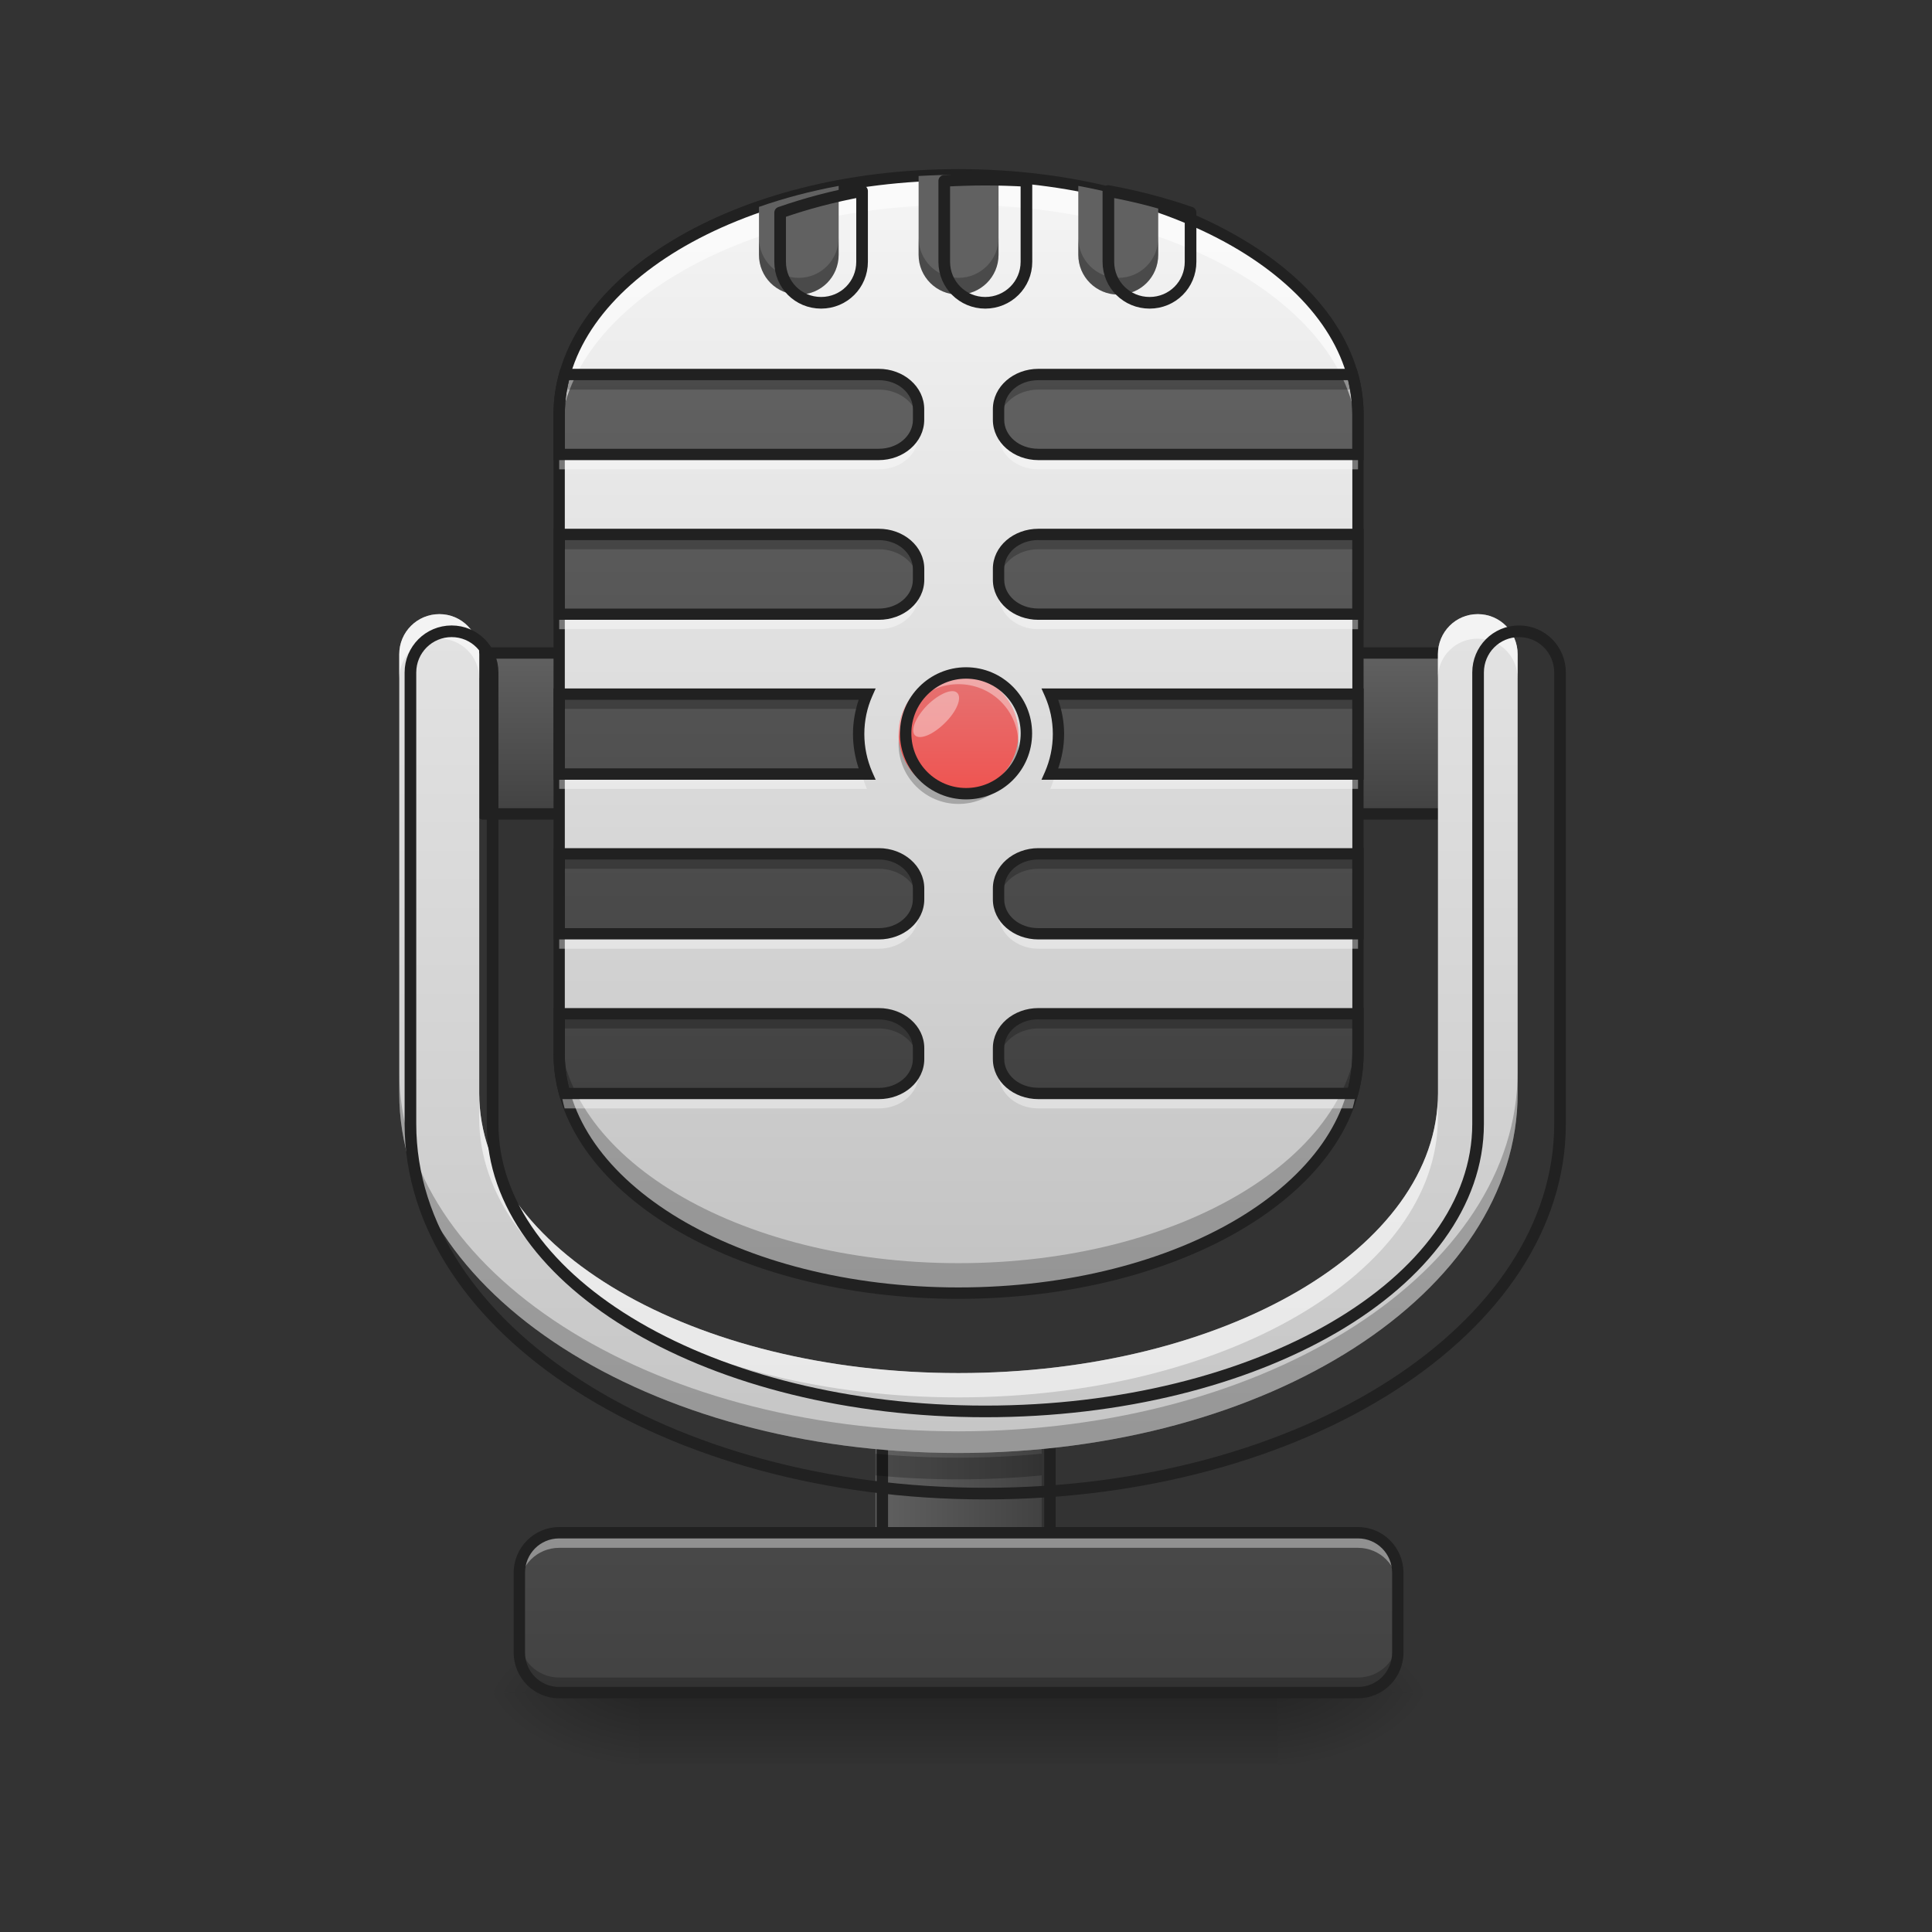 <svg height="32" viewBox="0 0 32 32" width="32" xmlns="http://www.w3.org/2000/svg" xmlns:xlink="http://www.w3.org/1999/xlink"><rect x="0" y="0" width="32" height="32" fill="#333333" stroke="none"/><linearGradient id="a"><stop offset="0" stop-color="#424242"/><stop offset="1" stop-color="#616161"/></linearGradient><linearGradient id="b" gradientTransform="matrix(1.024 0 0 .332 -6.095 110.375)" gradientUnits="userSpaceOnUse" x1="275.167" x2="232.833" xlink:href="#a" y1="170" y2="170"/><linearGradient id="c" gradientTransform="matrix(.065 0 0 .021 -.642 22.233)" gradientUnits="userSpaceOnUse" x1="275.167" x2="232.833" xlink:href="#a" y1="170" y2="170"/><linearGradient id="d" gradientUnits="userSpaceOnUse" x1="15.877" x2="15.877" y1="28.034" y2="29.357"><stop offset="0" stop-opacity=".275"/><stop offset="1" stop-opacity="0"/></linearGradient><linearGradient id="e"><stop offset="0" stop-opacity=".314"/><stop offset=".222" stop-opacity=".275"/><stop offset="1" stop-opacity="0"/></linearGradient><radialGradient id="f" cx="450.909" cy="189.579" gradientTransform="matrix(0 -.078 -.141 -0 47.5 63.595)" gradientUnits="userSpaceOnUse" r="21.167" xlink:href="#e"/><radialGradient id="g" cx="450.909" cy="189.579" gradientTransform="matrix(-0 .078 .141 0 -15.747 -7.527)" gradientUnits="userSpaceOnUse" r="21.167" xlink:href="#e"/><radialGradient id="h" cx="450.909" cy="189.579" gradientTransform="matrix(-0 -.078 .141 -0 -15.747 63.595)" gradientUnits="userSpaceOnUse" r="21.167" xlink:href="#e"/><radialGradient id="i" cx="450.909" cy="189.579" gradientTransform="matrix(0 .078 -.141 0 47.5 -7.527)" gradientUnits="userSpaceOnUse" r="21.167" xlink:href="#e"/><linearGradient id="j" gradientUnits="userSpaceOnUse" x1="15.877" x2="15.877" xlink:href="#a" y1="28.034" y2="16.127"/><linearGradient id="k" gradientUnits="userSpaceOnUse" x1="264.583" x2="264.583" xlink:href="#a" y1=".667" y2="-41.667"/><linearGradient id="l"><stop offset="0" stop-color="#bdbdbd"/><stop offset="1" stop-color="#f5f5f5"/></linearGradient><linearGradient id="m" gradientUnits="userSpaceOnUse" x1="15.877" x2="15.877" xlink:href="#l" y1="23.403" y2="2.896"/><linearGradient id="n" gradientUnits="userSpaceOnUse" x1="15.876" x2="15.876" xlink:href="#a" y1="18.111" y2="6.204"/><linearGradient id="o" gradientUnits="userSpaceOnUse" x1="15.877" x2="15.877" y1="13.15" y2="11.165"><stop offset="0" stop-color="#ef5350"/><stop offset="1" stop-color="#e57373"/></linearGradient><linearGradient id="p" gradientUnits="userSpaceOnUse" x1="15.876" x2="15.876" xlink:href="#l" y1="28.034" y2="1.573"/><path d="m248.789 154.34h10.437c5.749 0 10.374 4.687 10.374 10.437v5.187c0 5.749-4.625 10.437-10.374 10.437h-10.437c-5.749 0-10.437-4.687-10.437-10.437v-5.187c0-5.749 4.687-10.437 10.437-10.437zm0 0" fill="url(#b)" stroke="#212121" stroke-linecap="round" stroke-width="1.749" transform="matrix(.063 0 0 .063 0 13.439)"/><path d="m14.5 23.074h2.754v3.637h-2.754zm0 0" fill="url(#c)"/><path d="m10.586 28.035h10.582v1.176h-10.582zm0 0" fill="url(#d)"/><path d="m21.168 28.035h2.648v-1.324h-2.648zm0 0" fill="url(#f)"/><path d="m10.586 28.035h-2.648v1.32h2.648zm0 0" fill="url(#g)"/><path d="m10.586 28.035h-2.648v-1.324h2.648zm0 0" fill="url(#h)"/><path d="m21.168 28.035h2.648v1.32h-2.648zm0 0" fill="url(#i)"/><path d="m231.978 154.152h44.058v58.182h-44.058zm0 0" fill="none" stroke="#212121" stroke-linecap="round" stroke-width="3" transform="matrix(.063 0 0 .063 0 13.439)"/><path d="m9.262 25.387h13.23c.363 0 .66.297.66.664v1.32c0 .367-.297.664-.66.664h-13.23c-.367 0-.66-.297-.66-.664v-1.32c0-.367.293-.664.66-.664zm0 0" fill="url(#j)"/><path d="m126.988-41.642h254.038v42.308h-254.038zm0 0" fill="url(#k)" stroke="#212121" stroke-linecap="round" stroke-linejoin="round" stroke-width="3" transform="matrix(.063 0 0 .063 0 13.439)"/><path d="m15.875 2.895c3.656 0 6.617 1.777 6.617 3.973v10.582c0 2.191-2.961 3.969-6.617 3.969-3.652 0-6.613-1.777-6.613-3.969v-10.582c0-2.195 2.961-3.973 6.613-3.973zm0 0" fill="url(#m)"/><path d="m9.352 6.203c-.059.215-.09.438-.09.66v.664h5.293c.367 0 .66-.254.66-.574v-.176c0-.32-.293-.574-.66-.574zm7.848 0c-.367 0-.66.254-.66.574v.176c0 .32.293.574.66.574h5.293v-.664c0-.223-.031-.445-.09-.66zm-7.938 2.648v1.32h5.293c.367 0 .66-.254.66-.57v-.18c0-.316-.293-.57-.66-.57zm7.938 0c-.367 0-.66.254-.66.57v.18c0 .316.293.57.66.57h5.293v-1.32zm-7.938 2.645v1.324h5.098c-.086-.203-.137-.426-.137-.664 0-.234.051-.457.137-.66zm8.133 0c.086.203.137.426.137.66 0 .238-.051.461-.137.664h5.098v-1.324zm-8.133 2.645v1.324h5.293c.367 0 .66-.254.66-.57v-.18c0-.316-.293-.574-.66-.574zm7.938 0c-.367 0-.66.258-.66.574v.18c0 .316.293.57.66.57h5.293v-1.324zm-7.938 2.648v.66c0 .227.031.445.09.66h5.203c.367 0 .66-.254.66-.57v-.18c0-.316-.293-.57-.66-.57zm7.938 0c-.367 0-.66.254-.66.57v.18c0 .316.293.57.66.57h5.203c.059-.215.09-.434.09-.66v-.66zm0 0" fill="url(#n)"/><path d="m15.875 11.164c.551 0 .992.445.992.992 0 .551-.441.992-.992.992-.547 0-.992-.441-.992-.992 0-.547.445-.992.992-.992zm0 0" fill="url(#o)"/><path d="m9.262 25.387c-.367 0-.66.297-.66.664v.246c0-.367.293-.66.66-.66h13.23c.367 0 .66.293.66.66v-.246c0-.367-.293-.664-.66-.664zm0 0" fill="#fff" fill-opacity=".392"/><path d="m8.602 27.125v.246c0 .367.293.664.66.664h13.23c.367 0 .66-.297.66-.664v-.246c0 .367-.293.66-.66.66h-13.23c-.367 0-.66-.293-.66-.66zm0 0" fill-opacity=".235"/><path d="m9.262 25.293c-.418 0-.754.34-.754.758v1.32c0 .418.336.758.754.758h13.23c.418 0 .754-.34.754-.758v-1.32c0-.418-.336-.758-.754-.758zm0 .188h13.23c.316 0 .566.254.566.57v1.32c0 .316-.25.57-.566.57h-13.23c-.316 0-.566-.254-.566-.57v-1.32c0-.316.25-.57.566-.57zm0 0" fill="#212121"/><path d="m15.875 2.895c-3.664 0-6.613 1.773-6.613 3.969v.5c0-2.199 2.949-3.973 6.613-3.973 3.668 0 6.617 1.773 6.617 3.973v-.5c0-2.195-2.949-3.969-6.617-3.969zm0 0" fill="#fff" fill-opacity=".588"/><path d="m15.875 21.418c-3.664 0-6.613-1.77-6.613-3.969v-.496c0 2.199 2.949 3.969 6.613 3.969 3.668 0 6.617-1.77 6.617-3.969v.496c0 2.199-2.949 3.969-6.617 3.969zm0 0" fill-opacity=".235"/><path d="m15.875 2.801c-1.848 0-3.516.445-4.73 1.176-1.211.727-1.977 1.746-1.977 2.891v10.582c0 1.141.766 2.16 1.977 2.891 1.215.727 2.883 1.172 4.73 1.172s3.52-.445 4.73-1.172c1.215-.73 1.98-1.75 1.98-2.891v-10.582c0-1.145-.766-2.164-1.98-2.891-1.211-.73-2.883-1.176-4.73-1.176zm0 .188c1.82 0 3.457.441 4.637 1.148 1.176.707 1.887 1.672 1.887 2.73v10.582c0 1.059-.711 2.023-1.887 2.73-1.18.707-2.816 1.145-4.637 1.145-1.816 0-3.453-.438-4.633-1.145-1.176-.707-1.887-1.672-1.887-2.73v-10.582c0-1.059.711-2.023 1.887-2.73 1.18-.707 2.816-1.148 4.633-1.148zm0 0" fill="#212121"/><path d="m9.352 6.203c-.059.215-.09.438-.09.66v.25c0-.227.031-.445.09-.66h5.203c.352 0 .637.234.66.535 0-.012 0-.023 0-.035v-.176c0-.32-.293-.574-.66-.574zm7.848 0c-.367 0-.66.254-.66.574v.176.035c.02-.301.309-.535.66-.535h5.203c.059.215.09.434.09.66v-.25c0-.223-.031-.445-.09-.66zm-7.938 2.648v.246h5.293c.352 0 .637.238.66.539 0-.012 0-.023 0-.035v-.18c0-.316-.293-.57-.66-.57zm7.938 0c-.367 0-.66.254-.66.57v.18.035c.02-.301.309-.539.66-.539h5.293v-.246zm-7.938 2.645v.246h5.012c.023-.082.051-.168.086-.246zm8.133 0c.035.078.062.164.082.246h5.016v-.246zm-3.168.785c-.004.043-.004.082-.004.125 0 .141.02.281.051.414h.086c-.07-.168-.117-.348-.133-.539zm3.301 0c-.016.191-.062.371-.133.539h.082c.035-.133.055-.273.055-.414 0-.043-.004-.082-.004-.125zm-8.266 1.859v.25h5.293c.352 0 .637.234.66.535 0-.008 0-.02 0-.031v-.18c0-.316-.293-.574-.66-.574zm7.938 0c-.367 0-.66.258-.66.574v.18.031c.02-.301.309-.535.66-.535h5.293v-.25zm-7.938 2.648v.246h5.293c.352 0 .637.238.66.539 0-.012 0-.023 0-.035v-.18c0-.316-.293-.57-.66-.57zm7.938 0c-.367 0-.66.254-.66.57v.18.035c.02-.301.309-.539.66-.539h5.293v-.246zm0 0" fill-opacity=".235"/><path d="m9.352 18.359c-.059-.215-.09-.438-.09-.66v-.25c0 .227.031.445.09.66h5.203c.352 0 .637-.234.66-.535v.035.18c0 .316-.293.57-.66.57zm7.848 0c-.367 0-.66-.254-.66-.57v-.18c0-.012 0-.023 0-.035.02.301.309.535.66.535h5.203c.059-.215.09-.434.09-.66v.25c0 .223-.031.445-.09.66zm-7.938-2.645v-.25h5.293c.352 0 .637-.238.66-.539v.035.18c0 .316-.293.574-.66.574zm7.938 0c-.367 0-.66-.258-.66-.574v-.18c0-.012 0-.023 0-.035.02.301.309.539.66.539h5.293v.25zm-7.938-2.648v-.246h5.012c.023.086.051.168.086.246zm8.133 0c.035-.078.062-.16.082-.246h5.016v.246zm-3.168-.785c-.004-.039-.004-.082-.004-.125 0-.141.02-.281.051-.414h.086c-.07.168-.117.348-.133.539zm3.301 0c-.016-.191-.062-.371-.133-.539h.082c.035.133.055.273.055.414 0 .043-.004.086-.004.125zm-8.266-1.859v-.25h5.293c.352 0 .637-.234.66-.535v.031.18c0 .316-.293.574-.66.574zm7.938 0c-.367 0-.66-.258-.66-.574v-.18c0-.012 0-.02 0-.031.02.301.309.535.66.535h5.293v.25zm-7.938-2.648v-.246h5.293c.352 0 .637-.238.66-.539v.035.18c0 .316-.293.57-.66.57zm7.938 0c-.367 0-.66-.254-.66-.57v-.18c0-.012 0-.023 0-.035.02.301.309.539.66.539h5.293v.246zm0 0" fill="#fff" fill-opacity=".392"/><path d="m9.281 6.109-.02.07c-.062.223-.094.453-.094.684v.758h5.387c.41 0 .754-.293.754-.668v-.176c0-.375-.344-.668-.754-.668zm7.918 0c-.41 0-.754.293-.754.668v.176c0 .375.344.668.754.668h5.387v-.758c0-.23-.031-.461-.094-.684l-.02-.07zm-7.773.188h5.129c.32 0 .566.219.566.48v.176c0 .262-.246.48-.566.48h-5.199v-.57c0-.191.023-.379.07-.566zm7.773 0h5.129c.043.188.07.375.07.566v.57h-5.199c-.324 0-.566-.219-.566-.48v-.176c0-.262.242-.48.566-.48zm-8.031 2.461v1.508h5.387c.41 0 .754-.289.754-.664v-.18c0-.375-.344-.664-.754-.664zm8.031 0c-.41 0-.754.289-.754.664v.18c0 .375.344.664.754.664h5.387v-1.508zm-7.844.188h5.199c.32 0 .566.219.566.477v.18c0 .258-.246.477-.566.477h-5.199zm7.844 0h5.199v1.133h-5.199c-.324 0-.566-.219-.566-.477v-.18c0-.258.242-.477.566-.477zm-8.031 2.457v1.512h5.336l-.059-.133c-.082-.191-.129-.402-.129-.625s.047-.434.129-.621l.059-.133zm8.082 0 .059.133c.082.188.129.398.129.621s-.047.434-.129.625l-.059.133h5.336v-1.512zm-7.895.188h4.867c-.059.18-.094.367-.094.566s.035.391.094.57h-4.867zm8.172 0h4.871v1.137h-4.871c.062-.18.098-.371.098-.57s-.035-.387-.098-.566zm-8.359 2.457v1.512h5.387c.41 0 .754-.289.754-.664v-.18c0-.375-.344-.668-.754-.668zm8.031 0c-.41 0-.754.293-.754.668v.18c0 .375.344.664.754.664h5.387v-1.512zm-7.844.188h5.199c.32 0 .566.223.566.48v.18c0 .258-.246.477-.566.477h-5.199zm7.844 0h5.199v1.137h-5.199c-.324 0-.566-.219-.566-.477v-.18c0-.258.242-.48.566-.48zm-8.031 2.461v.754c0 .234.031.465.094.688l.02.066h5.273c.41 0 .754-.289.754-.664v-.18c0-.375-.344-.664-.754-.664zm8.031 0c-.41 0-.754.289-.754.664v.18c0 .375.344.664.754.664h5.273l.02-.066c.062-.223.094-.453.094-.688v-.754zm-7.844.188h5.199c.32 0 .566.219.566.477v.18c0 .258-.246.477-.566.477h-5.129c-.047-.184-.07-.371-.07-.566zm7.844 0h5.199v.566c0 .195-.027.383-.07.566h-5.129c-.324 0-.566-.219-.566-.477v-.18c0-.258.242-.477.566-.477zm0 0" fill="#212121"/><path d="m15.359 11.68c.195-.191.418-.285.496-.203.082.082-.008.305-.203.496-.195.195-.414.285-.496.207-.082-.082.012-.305.203-.5zm0 0" fill="#fff" fill-opacity=".392"/><path d="m15.875 2.895c-.223 0-.441.008-.66.02v1.305c0 .367.297.66.66.66.367 0 .664-.293.664-.66v-1.305c-.219-.012-.438-.02-.664-.02zm-1.984.184c-.465.086-.906.203-1.32.348v.793c0 .367.293.66.66.66.367 0 .66-.293.66-.66zm3.969 0v1.141c0 .367.297.66.664.66.367 0 .66-.293.66-.66v-.793c-.414-.145-.855-.262-1.324-.348zm0 0" fill="#616161"/><path d="m12.57 3.938v.281c0 .367.293.66.66.66.367 0 .66-.293.66-.66v-.281c0 .367-.293.664-.66.664-.367 0-.66-.297-.66-.664zm2.645 0v.281c0 .367.297.66.66.66.367 0 .664-.293.664-.66v-.281c0 .367-.297.664-.664.664-.363 0-.66-.297-.66-.664zm2.645 0v.281c0 .367.297.66.664.66.367 0 .66-.293.66-.66v-.281c0 .367-.293.664-.66.664-.367 0-.664-.297-.664-.664zm0 0" fill-opacity=".235"/><path d="m959.908 175.023c-13.463 0-26.69.472-39.917 1.181v78.89c0 22.203 17.951 39.917 39.917 39.917 22.203 0 40.154-17.715 40.154-39.917v-78.89c-13.227-.709-26.454-1.181-40.154-1.181zm-119.989 11.101c-28.108 5.196-54.798 12.282-79.835 21.022v47.948c0 22.203 17.715 39.917 39.917 39.917 22.203 0 39.917-17.715 39.917-39.917zm239.977 0v68.97c0 22.203 17.951 39.917 40.154 39.917 22.203 0 39.917-17.715 39.917-39.917v-47.948c-25.037-8.739-51.727-15.825-80.071-21.022zm0 0" fill="none" stroke="#212121" stroke-linecap="round" stroke-linejoin="round" stroke-width="11.339" transform="scale(.017)"/><path d="m7.277 10.172c-.367 0-.664.297-.664.664v7.273c0 3.301 4.133 5.957 9.262 5.957 5.133 0 9.262-2.656 9.262-5.957v-7.273c0-.367-.293-.664-.66-.664-.367 0-.66.297-.66.664v7.273c0 2.566-3.543 4.633-7.941 4.633-4.395 0-7.938-2.066-7.938-4.633v-7.273c0-.367-.293-.664-.66-.664zm0 0" fill="url(#p)"/><path d="m7.277 10.172c-.367 0-.664.297-.664.664v.402c0-.367.297-.66.664-.66.367 0 .66.293.66.66v-.402c0-.367-.293-.664-.66-.664zm17.199 0c-.367 0-.66.297-.66.664v.402c0-.367.293-.66.66-.66.367 0 .66.293.66.66v-.402c0-.367-.293-.664-.66-.664zm-16.539 7.938v.406c0 2.562 3.543 4.629 7.938 4.629 4.398 0 7.941-2.066 7.941-4.629v-.406c0 2.566-3.543 4.633-7.941 4.633-4.395 0-7.938-2.066-7.938-4.633zm0 0" fill="#fff" fill-opacity=".588"/><path d="m6.613 17.75v.359c0 3.301 4.133 5.957 9.262 5.957 5.133 0 9.262-2.656 9.262-5.957v-.359c0 3.301-4.129 5.957-9.262 5.957-5.129 0-9.262-2.656-9.262-5.957zm0 0" fill-opacity=".235"/><path d="m440.037 615.059c-22.203 0-40.154 17.951-40.154 40.154v439.801c0 199.587 249.897 360.202 560.025 360.202 310.364 0 560.025-160.615 560.025-360.202v-439.801c0-22.203-17.715-40.154-39.917-40.154-22.203 0-39.917 17.951-39.917 40.154v439.801c0 155.182-214.232 280.131-480.19 280.131-265.723 0-479.954-124.949-479.954-280.131v-439.801c0-22.203-17.715-40.154-39.917-40.154zm0 0" fill="none" stroke="#212121" stroke-linecap="round" stroke-linejoin="round" stroke-width="11.339" transform="scale(.017)"/><path d="m14.5 24.078v.359c.449.043.91.066 1.375.066.469 0 .93-.023 1.379-.066v-.359c-.449.043-.91.066-1.379.066-.465 0-.926-.023-1.375-.066zm0 0" fill-opacity=".235"/><path d="m15.875 11.164c-.547 0-.992.445-.992.992 0 .027.004.055.004.082.043-.508.469-.906.988-.906.523 0 .949.398.988.906.004-.027.004-.055.004-.082 0-.547-.441-.992-.992-.992zm0 0" fill="#fff" fill-opacity=".392"/><path d="m14.887 12.238c0 .027-.004.055-.004.086 0 .547.445.992.992.992.551 0 .992-.445.992-.992 0-.031 0-.059-.004-.086-.039.512-.465.91-.988.91-.52 0-.945-.398-.988-.91zm0 0" fill-opacity=".235"/><path d="m253.976-36.392c8.812 0 15.873 7.124 15.873 15.873 0 8.812-7.062 15.873-15.873 15.873-8.749 0-15.873-7.062-15.873-15.873 0-8.749 7.124-15.873 15.873-15.873zm0 0" fill="none" stroke="#212121" stroke-linecap="round" stroke-width="3" transform="matrix(.063 0 0 .063 0 13.439)"/></svg>